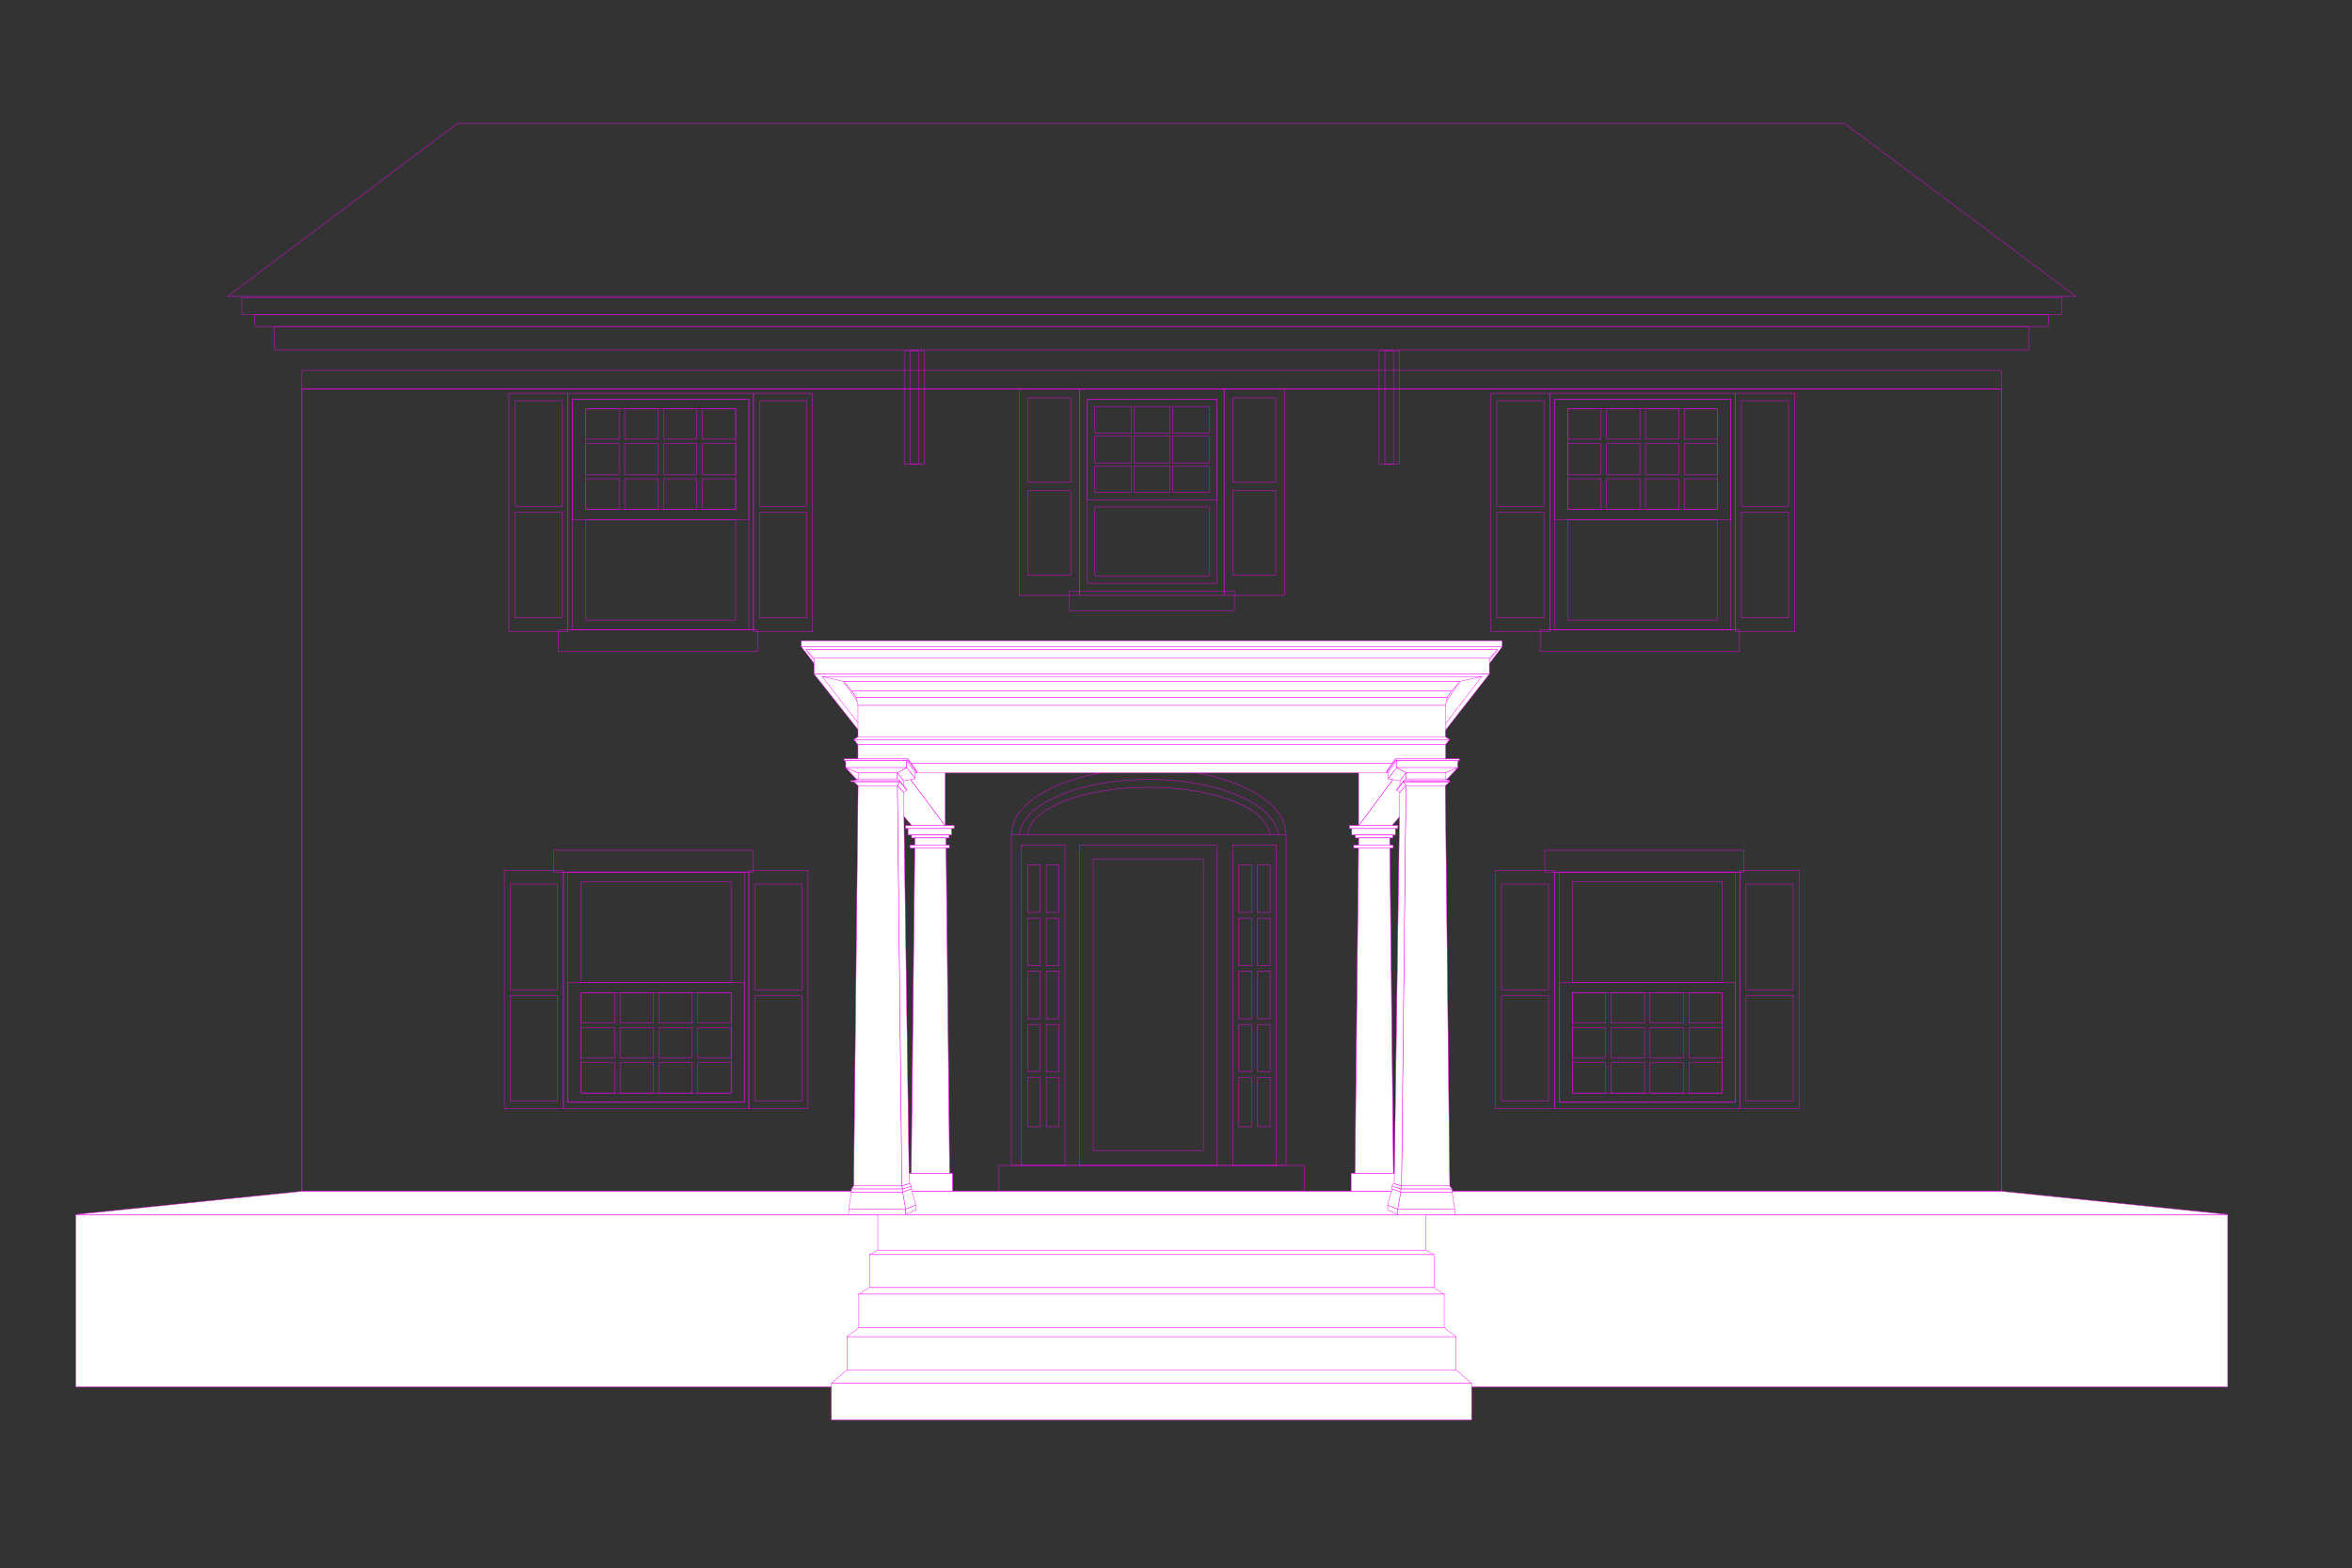 <svg xmlns="http://www.w3.org/2000/svg" xmlns:xlink="http://www.w3.org/1999/xlink" viewBox="0 0 768 512.25"><rect x="0" y="0" width="768" height="512.25" fill="#333333" stroke="none"/><defs><style>.cls-1,.cls-2,.cls-3,.cls-5,.cls-6,.cls-7,.cls-9{fill:none;}.cls-10,.cls-11,.cls-12,.cls-13,.cls-2,.cls-3,.cls-5,.cls-6,.cls-7,.cls-8,.cls-9{stroke:#f0f;}.cls-2,.cls-8{stroke-width:0.13px;}.cls-3{stroke-width:0.13px;}.cls-4{clip-path:url(#clip-path);}.cls-5{stroke-width:0.14px;}.cls-6{stroke-width:0.14px;}.cls-7{stroke-width:0.13px;}.cls-10,.cls-11,.cls-12,.cls-13,.cls-8{fill:#fff;}.cls-9{stroke-linecap:round;stroke-width:0.13px;}.cls-13,.cls-9{stroke-linejoin:round;}.cls-10,.cls-13{stroke-width:0.13px;}.cls-11{stroke-width:0.13px;}.cls-12{stroke-width:0.17px;}</style><clipPath id="clip-path"><rect class="cls-1" x="327.51" y="248.06" width="94.88" height="24.56"/></clipPath></defs><title>303-desha-export</title><g id="art"><rect id="rect827" class="cls-2" x="98.57" y="127.05" width="555" height="306.56"/><rect id="rect827-2" class="cls-2" x="98.57" y="120.99" width="555" height="6.06"/><rect id="rect868" class="cls-3" x="78.95" y="97.16" width="594.24" height="5.53"/><path id="rect870" class="cls-2" d="M74.35,96.78H677.79L602.24,40.29H149.35Z"/><rect id="rect873" class="cls-2" x="98.57" y="127.05" width="555" height="262.02"/><g id="g1886"><rect id="rect39" class="cls-2" x="326.2" y="380.62" width="99.75" height="8.44"/><g class="cls-4"><ellipse id="path4551" class="cls-2" cx="375.08" cy="272.24" rx="44.68" ry="21.13"/></g><rect id="rect4553" class="cls-2" x="330.23" y="272.63" width="89.72" height="108"/><g class="cls-4"><ellipse id="path4551-0" class="cls-2" cx="375.08" cy="273.5" rx="42.32" ry="18.93"/></g><g class="cls-4"><ellipse id="path4551-0-6" class="cls-2" cx="375.08" cy="273" rx="39.51" ry="15.88"/></g><g id="g1840"><rect id="rect4555-3-2" class="cls-2" x="352.43" y="275.99" width="44.84" height="104.64"/><rect id="rect4587" class="cls-2" x="356.95" y="280.5" width="36" height="95.25"/></g><g id="g1794"><rect id="rect4555" class="cls-2" x="333.5" y="275.99" width="14.27" height="104.64"/><g id="g4755"><g id="g4659-2"><rect id="rect4640-9" class="cls-5" x="335.53" y="334.58" width="4.11" height="15.38"/><rect id="rect4640-7-6" class="cls-5" x="341.63" y="334.58" width="4.11" height="15.38"/></g><g id="g4659-6"><rect id="rect4640-3" class="cls-6" x="335.53" y="317.22" width="4.11" height="15.51"/><rect id="rect4640-7-3" class="cls-6" x="341.63" y="317.22" width="4.11" height="15.51"/></g><g id="g4659-28"><rect id="rect4640-8" class="cls-2" x="335.53" y="351.83" width="4.11" height="16.18"/><rect id="rect4640-7-0" class="cls-2" x="341.63" y="351.83" width="4.11" height="16.18"/></g><g id="g4659-6-9"><rect id="rect4640-3-3" class="cls-6" x="335.53" y="299.85" width="4.11" height="15.51"/><rect id="rect4640-7-3-3" class="cls-6" x="341.63" y="299.85" width="4.11" height="15.51"/></g><g id="g4659-6-0"><rect id="rect4640-3-1" class="cls-6" x="335.53" y="282.48" width="4.11" height="15.51"/><rect id="rect4640-7-3-30" class="cls-6" x="341.63" y="282.48" width="4.11" height="15.51"/></g></g></g><g id="g1775"><rect id="rect4555-3" class="cls-2" x="402.5" y="275.99" width="14.27" height="104.64"/><g id="g4755-0"><g id="g4659-2-3"><rect id="rect4640-9-8" class="cls-5" x="404.53" y="334.58" width="4.11" height="15.38"/><rect id="rect4640-7-6-0" class="cls-5" x="410.63" y="334.58" width="4.11" height="15.38"/></g><g id="g4659-6-7"><rect id="rect4640-3-10" class="cls-6" x="404.53" y="317.22" width="4.11" height="15.51"/><rect id="rect4640-7-3-8" class="cls-6" x="410.63" y="317.22" width="4.11" height="15.51"/></g><g id="g4659-28-8"><rect id="rect4640-8-3" class="cls-2" x="404.53" y="351.83" width="4.11" height="16.18"/><rect id="rect4640-7-0-7" class="cls-2" x="410.63" y="351.83" width="4.11" height="16.18"/></g><g id="g4659-6-9-2"><rect id="rect4640-3-3-9" class="cls-6" x="404.53" y="299.85" width="4.11" height="15.51"/><rect id="rect4640-7-3-3-2" class="cls-6" x="410.63" y="299.85" width="4.11" height="15.51"/></g><g id="g4659-6-0-5"><rect id="rect4640-3-1-3" class="cls-6" x="404.53" y="282.48" width="4.11" height="15.51"/><rect id="rect4640-7-3-30-5" class="cls-6" x="410.63" y="282.48" width="4.11" height="15.51"/></g></g></g></g><g id="g1582"><g id="g5071"><rect id="rect4817" class="cls-2" x="504.42" y="277.69" width="65.06" height="7.13"/><rect id="rect4819" class="cls-2" x="507.6" y="284.81" width="60.56" height="77.25"/><rect id="rect4819-9" class="cls-2" x="509.1" y="284.81" width="57.56" height="75.19"/><rect id="rect4819-9-9" class="cls-2" x="509.1" y="320.81" width="57.56" height="39.19"/><rect id="rect4819-9-0" class="cls-2" x="513.42" y="288" width="48.94" height="32.81"/><rect id="rect4819-9-0-2" class="cls-2" x="513.42" y="324.19" width="48.94" height="32.81"/><g id="g4941"><rect id="rect4872" class="cls-2" x="526.1" y="324.19" width="10.88" height="9.94"/><rect id="rect4872-1" class="cls-2" x="538.79" y="324.19" width="10.88" height="9.94"/><rect id="rect4872-1-8" class="cls-2" x="551.48" y="324.19" width="10.88" height="9.94"/><rect id="rect4872-1-6" class="cls-2" x="513.42" y="324.19" width="10.88" height="9.94"/></g><g id="g4941-4"><rect id="rect4872-13" class="cls-2" x="526.1" y="347.06" width="10.88" height="9.94"/><rect id="rect4872-1-0" class="cls-2" x="538.79" y="347.06" width="10.88" height="9.94"/><rect id="rect4872-1-8-5" class="cls-2" x="551.48" y="347.06" width="10.88" height="9.94"/><rect id="rect4872-1-6-6" class="cls-2" x="513.42" y="347.06" width="10.88" height="9.94"/></g><g id="g4941-47"><rect id="rect4872-0" class="cls-2" x="526.1" y="335.62" width="10.88" height="9.94"/><rect id="rect4872-1-01" class="cls-2" x="538.79" y="335.62" width="10.88" height="9.94"/><rect id="rect4872-1-8-8" class="cls-2" x="551.48" y="335.62" width="10.88" height="9.94"/><rect id="rect4872-1-6-8" class="cls-2" x="513.42" y="335.62" width="10.88" height="9.94"/></g><g id="g5011"><rect id="rect4984" class="cls-2" x="488.29" y="284.25" width="19.31" height="77.81"/><g id="g5005"><rect id="rect4986" class="cls-2" x="490.26" y="325.12" width="15.38" height="34.5"/><rect id="rect4986-5" class="cls-2" x="490.26" y="288.75" width="15.38" height="34.5"/></g></g><g id="g5011-7"><rect id="rect4984-5" class="cls-2" x="568.17" y="284.25" width="19.31" height="77.81"/><g id="g5005-3"><rect id="rect4986-58" class="cls-2" x="570.13" y="325.12" width="15.38" height="34.5"/><rect id="rect4986-5-8" class="cls-2" x="570.13" y="288.75" width="15.38" height="34.5"/></g></g></g><g id="g5071-4"><rect id="rect4817-2" class="cls-2" x="180.79" y="277.69" width="65.06" height="7.13"/><rect id="rect4819-1" class="cls-2" x="183.98" y="284.81" width="60.56" height="77.25"/><rect id="rect4819-9-08" class="cls-2" x="185.48" y="284.81" width="57.56" height="75.19"/><rect id="rect4819-9-9-9" class="cls-2" x="185.48" y="320.81" width="57.56" height="39.19"/><rect id="rect4819-9-0-1" class="cls-2" x="189.79" y="288" width="48.94" height="32.81"/><rect id="rect4819-9-0-2-1" class="cls-2" x="189.79" y="324.19" width="48.94" height="32.81"/><g id="g4941-0"><rect id="rect4872-8" class="cls-2" x="202.48" y="324.19" width="10.88" height="9.94"/><rect id="rect4872-1-2" class="cls-2" x="215.17" y="324.19" width="10.88" height="9.94"/><rect id="rect4872-1-8-6" class="cls-2" x="227.85" y="324.19" width="10.88" height="9.94"/><rect id="rect4872-1-6-7" class="cls-2" x="189.79" y="324.19" width="10.88" height="9.94"/></g><g id="g4941-4-6"><rect id="rect4872-13-6" class="cls-2" x="202.48" y="347.06" width="10.88" height="9.94"/><rect id="rect4872-1-0-0" class="cls-2" x="215.17" y="347.06" width="10.88" height="9.94"/><rect id="rect4872-1-8-5-7" class="cls-2" x="227.85" y="347.06" width="10.88" height="9.94"/><rect id="rect4872-1-6-6-1" class="cls-2" x="189.79" y="347.06" width="10.88" height="9.94"/></g><g id="g4941-47-8"><rect id="rect4872-0-4" class="cls-2" x="202.48" y="335.62" width="10.88" height="9.94"/><rect id="rect4872-1-01-2" class="cls-2" x="215.17" y="335.62" width="10.88" height="9.94"/><rect id="rect4872-1-8-8-0" class="cls-2" x="227.85" y="335.62" width="10.88" height="9.94"/><rect id="rect4872-1-6-8-0" class="cls-2" x="189.79" y="335.62" width="10.88" height="9.94"/></g><g id="g5011-6"><rect id="rect4984-2" class="cls-2" x="164.67" y="284.25" width="19.31" height="77.81"/><g id="g5005-9"><rect id="rect4986-1" class="cls-2" x="166.63" y="325.12" width="15.38" height="34.5"/><rect id="rect4986-5-5" class="cls-2" x="166.63" y="288.75" width="15.38" height="34.5"/></g></g><g id="g5011-7-7"><rect id="rect4984-5-8" class="cls-2" x="244.54" y="284.25" width="19.31" height="77.81"/><g id="g5005-3-9"><rect id="rect4986-58-4" class="cls-2" x="246.51" y="325.12" width="15.38" height="34.5"/><rect id="rect4986-5-8-0" class="cls-2" x="246.51" y="288.75" width="15.38" height="34.5"/></g></g></g></g><g id="g1705"><g id="g5071-9"><rect id="rect4817-4" class="cls-2" x="502.92" y="205.69" width="65.06" height="7.13"/><rect id="rect4819-2" class="cls-2" x="506.1" y="128.44" width="60.56" height="77.25"/><rect id="rect4819-9-3" class="cls-2" x="507.6" y="130.5" width="57.56" height="75.19"/><rect id="rect4819-9-9-3" class="cls-2" x="507.6" y="130.5" width="57.56" height="39.19"/><rect id="rect4819-9-0-3" class="cls-2" x="511.92" y="169.69" width="48.94" height="32.81"/><rect id="rect4819-9-0-2-17" class="cls-2" x="511.92" y="133.5" width="48.94" height="32.81"/><g id="g4941-8"><rect id="rect4872-7" class="cls-2" x="524.6" y="156.37" width="10.88" height="9.94"/><rect id="rect4872-1-26" class="cls-2" x="537.29" y="156.37" width="10.88" height="9.94"/><rect id="rect4872-1-8-2" class="cls-2" x="549.98" y="156.37" width="10.88" height="9.94"/><rect id="rect4872-1-6-86" class="cls-2" x="511.92" y="156.37" width="10.88" height="9.94"/></g><g id="g4941-4-5"><rect id="rect4872-13-1" class="cls-2" x="524.6" y="133.5" width="10.88" height="9.94"/><rect id="rect4872-1-0-5" class="cls-2" x="537.29" y="133.5" width="10.88" height="9.94"/><rect id="rect4872-1-8-5-70" class="cls-2" x="549.98" y="133.5" width="10.88" height="9.94"/><rect id="rect4872-1-6-6-6" class="cls-2" x="511.92" y="133.5" width="10.88" height="9.94"/></g><g id="g4941-47-4"><rect id="rect4872-0-3" class="cls-2" x="524.6" y="144.94" width="10.88" height="9.94"/><rect id="rect4872-1-01-9" class="cls-2" x="537.29" y="144.94" width="10.88" height="9.94"/><rect id="rect4872-1-8-8-7" class="cls-2" x="549.98" y="144.94" width="10.88" height="9.94"/><rect id="rect4872-1-6-8-1" class="cls-2" x="511.92" y="144.94" width="10.88" height="9.94"/></g><g id="g5011-67"><rect id="rect4984-1" class="cls-2" x="486.79" y="128.44" width="19.31" height="77.81"/><g id="g5005-1"><rect id="rect4986-7" class="cls-2" x="488.76" y="130.87" width="15.38" height="34.5"/><rect id="rect4986-5-7" class="cls-2" x="488.76" y="167.25" width="15.38" height="34.5"/></g></g><g id="g5011-7-72"><rect id="rect4984-5-85" class="cls-2" x="566.67" y="128.44" width="19.31" height="77.81"/><g id="g5005-3-0"><rect id="rect4986-58-1" class="cls-2" x="568.63" y="130.87" width="15.38" height="34.5"/><rect id="rect4986-5-8-7" class="cls-2" x="568.63" y="167.25" width="15.38" height="34.5"/></g></g></g><g id="g5071-4-4"><rect id="rect4817-2-3" class="cls-2" x="182.29" y="205.69" width="65.06" height="7.13"/><rect id="rect4819-1-5" class="cls-2" x="185.48" y="128.44" width="60.56" height="77.25"/><rect id="rect4819-9-08-7" class="cls-2" x="186.98" y="130.5" width="57.56" height="75.19"/><rect id="rect4819-9-9-9-5" class="cls-2" x="186.98" y="130.5" width="57.56" height="39.19"/><rect id="rect4819-9-0-1-6" class="cls-2" x="191.29" y="169.69" width="48.94" height="32.81"/><rect id="rect4819-9-0-2-1-7" class="cls-2" x="191.29" y="133.5" width="48.94" height="32.81"/><g id="g4941-0-7"><rect id="rect4872-8-1" class="cls-2" x="203.98" y="156.37" width="10.88" height="9.94"/><rect id="rect4872-1-2-9" class="cls-2" x="216.67" y="156.37" width="10.88" height="9.94"/><rect id="rect4872-1-8-6-1" class="cls-2" x="229.35" y="156.37" width="10.88" height="9.94"/><rect id="rect4872-1-6-7-0" class="cls-2" x="191.29" y="156.37" width="10.88" height="9.94"/></g><g id="g4941-4-6-9"><rect id="rect4872-13-6-4" class="cls-2" x="203.98" y="133.5" width="10.88" height="9.94"/><rect id="rect4872-1-0-0-9" class="cls-2" x="216.67" y="133.5" width="10.88" height="9.94"/><rect id="rect4872-1-8-5-7-2" class="cls-2" x="229.35" y="133.5" width="10.88" height="9.94"/><rect id="rect4872-1-6-6-1-5" class="cls-2" x="191.29" y="133.5" width="10.88" height="9.94"/></g><g id="g4941-47-8-5"><rect id="rect4872-0-4-8" class="cls-2" x="203.98" y="144.94" width="10.88" height="9.94"/><rect id="rect4872-1-01-2-7" class="cls-2" x="216.67" y="144.94" width="10.88" height="9.94"/><rect id="rect4872-1-8-8-0-8" class="cls-2" x="229.35" y="144.94" width="10.88" height="9.94"/><rect id="rect4872-1-6-8-0-6" class="cls-2" x="191.29" y="144.94" width="10.88" height="9.94"/></g><g id="g5011-6-4"><rect id="rect4984-2-5" class="cls-2" x="166.17" y="128.44" width="19.31" height="77.81"/><g id="g5005-9-6"><rect id="rect4986-1-0" class="cls-2" x="168.13" y="130.87" width="15.38" height="34.5"/><rect id="rect4986-5-5-4" class="cls-2" x="168.13" y="167.25" width="15.38" height="34.5"/></g></g><g id="g5011-7-7-4"><rect id="rect4984-5-8-7" class="cls-2" x="246.04" y="128.44" width="19.31" height="77.81"/><g id="g5005-3-9-6"><rect id="rect4986-58-4-9" class="cls-2" x="248.01" y="130.87" width="15.38" height="34.5"/><rect id="rect4986-5-8-0-8" class="cls-2" x="248.01" y="167.25" width="15.38" height="34.5"/></g></g></g><g id="g1611"><rect id="rect5493" class="cls-2" x="352.45" y="127.05" width="47.25" height="67.39"/><rect id="rect5495" class="cls-2" x="355.07" y="130.5" width="42.38" height="60"/><rect id="rect5501" class="cls-2" x="355.07" y="130.5" width="42.38" height="32.81"/><rect id="rect5497-6" class="cls-2" x="357.51" y="165.56" width="37.31" height="22.5"/><g id="g5579"><rect id="rect5518-91" class="cls-7" x="357.51" y="152.14" width="11.81" height="8.74"/><rect id="rect5518-9-5" class="cls-7" x="370.26" y="152.14" width="11.81" height="8.74"/><rect id="rect5518-9-4-5" class="cls-7" x="383.01" y="152.14" width="11.81" height="8.74"/></g><g id="g5579-8"><rect id="rect5518-91-2" class="cls-7" x="357.51" y="132.75" width="11.81" height="8.74"/><rect id="rect5518-9-5-3" class="cls-7" x="370.26" y="132.75" width="11.81" height="8.74"/><rect id="rect5518-9-4-5-7" class="cls-7" x="383.01" y="132.75" width="11.81" height="8.74"/></g><g id="g5579-8-8"><rect id="rect5518-91-2-5" class="cls-7" x="357.51" y="142.44" width="11.81" height="8.74"/><rect id="rect5518-9-5-3-8" class="cls-7" x="370.26" y="142.44" width="11.81" height="8.74"/><rect id="rect5518-9-4-5-7-7" class="cls-7" x="383.01" y="142.44" width="11.81" height="8.74"/></g><g id="g5721"><rect id="rect5677" class="cls-2" x="332.76" y="127.05" width="19.69" height="67.39"/><g id="g5715"><rect id="rect5696" class="cls-2" x="335.57" y="129.94" width="14.06" height="27.56"/><rect id="rect5696-0" class="cls-2" x="335.57" y="160.31" width="14.06" height="27.56"/></g></g><g id="g5721-9"><rect id="rect5677-8" class="cls-2" x="399.7" y="127.05" width="19.69" height="67.39"/><g id="g5715-2"><rect id="rect5696-5" class="cls-2" x="402.51" y="129.94" width="14.06" height="27.56"/><rect id="rect5696-0-1" class="cls-2" x="402.51" y="160.31" width="14.06" height="27.56"/></g></g><rect id="rect5750" class="cls-2" x="349.07" y="193.13" width="54" height="6.37"/></g></g><rect id="rect1515" class="cls-8" x="24.73" y="396.7" width="702.69" height="56.21"/><rect id="rect1719" class="cls-3" x="83.19" y="102.69" width="585.76" height="3.94"/><rect id="rect1721" class="cls-3" x="89.56" y="106.63" width="573.03" height="7.65"/><g id="g1756"><g id="g1725"><rect id="rect1713" class="cls-9" x="450.32" y="114.56" width="6.56" height="36.94"/><rect id="rect1717" class="cls-9" x="452.2" y="114.56" width="2.81" height="36.94"/></g><g id="g1731"><rect id="rect1727" class="cls-9" x="295.26" y="114.56" width="6.56" height="36.94"/><rect id="rect1729" class="cls-9" x="297.13" y="114.56" width="2.81" height="36.94"/></g></g><path id="path1942" class="cls-8" d="M653.57,389.07l73.85,7.57H24.73l73.84-7.57Z"/></g><g id="porch"><g id="porch_top" data-name="porch top"><polygon class="cls-10" points="295.68 229.09 308.65 250.19 308.65 269.75 295.68 252.39 295.68 229.09"/><polygon class="cls-10" points="456.48 226.12 443.62 247.7 443.62 269.75 456.48 252.39 456.48 226.12"/><polygon class="cls-11" points="459.92 251.46 292.75 251.46 261.65 211.25 490.49 211.25 459.92 251.46"/><polygon class="cls-11" points="461.18 248.82 291.18 248.82 263.2 212.22 488.94 212.22 461.18 248.82"/><rect class="cls-11" x="265.83" y="214.96" width="220.49" height="5.19"/><polygon class="cls-11" points="463.91 248.82 288.49 248.82 265.83 220.15 486.31 220.15 463.91 248.82"/><polygon class="cls-11" points="472.17 236.14 280.19 236.14 268.44 220.96 483.86 220.96 472.17 236.14"/><polygon class="cls-11" points="460.85 245.99 291.62 245.99 275.39 222.5 476.75 222.5 460.85 245.99"/><polygon class="cls-11" points="457.2 249.17 295.53 249.17 278.14 225.63 474 225.63 457.2 249.17"/><polygon class="cls-11" points="465.62 237.75 287.18 237.75 279.58 227.75 472.56 227.75 465.62 237.75"/><polygon class="cls-11" points="458.89 248.18 293.35 248.18 280.16 230.36 471.98 230.36 458.89 248.18"/><rect class="cls-11" x="280.16" y="230.36" width="191.82" height="18.18"/><polygon class="cls-11" points="468.55 247.5 283.85 247.5 278.82 241.5 473.32 241.5 468.55 247.5"/><rect class="cls-11" x="261.66" y="209.25" width="228.82" height="2"/><polygon class="cls-11" points="471.98 230.36 472.56 227.75 279.58 227.75 280.16 230.36 471.98 230.36"/><polygon class="cls-11" points="472.56 227.75 474 225.63 278.14 225.63 279.58 227.75 472.56 227.75"/><polygon class="cls-11" points="474 225.63 476.75 222.5 275.39 222.5 278.14 225.63 474 225.63"/><polygon class="cls-11" points="476.75 222.5 483.86 220.96 268.44 220.96 275.39 222.5 476.75 222.5"/><polygon class="cls-11" points="486.31 214.96 488.94 212.22 263.2 212.22 265.83 214.96 486.31 214.96"/><polygon class="cls-11" points="471.94 243.21 280.16 243.21 278.82 241.5 473.32 241.5 471.94 243.21"/><polygon class="cls-11" points="473.32 241.5 471.98 240.66 280.16 240.66 278.82 241.5 473.32 241.5"/><rect class="cls-11" x="280.16" y="243.21" width="191.82" height="6.12"/><polygon class="cls-1" points="461.08 248.82 291.09 248.82 263.11 212.22 488.85 212.22 461.08 248.82"/><polygon class="cls-1" points="461.08 248.82 291.09 248.82 263.11 212.22 488.85 212.22 461.08 248.82"/><polygon class="cls-1" points="461.08 248.82 291.09 248.82 263.11 212.22 488.85 212.22 461.08 248.82"/><polygon class="cls-10" points="280.16 249.33 297.85 269.75 308.65 269.75 295.68 252.39 456.48 252.39 443.62 269.75 454.42 269.75 471.98 249.33 280.16 249.33"/></g><g id="back_columns" data-name="back columns"><g id="g1902"><g id="g1021"><rect id="rect974" class="cls-12" x="441.39" y="270.58" width="14.26" height="2.13"/><rect id="rect974-7" class="cls-12" x="440.6" y="269.63" width="15.85" height="0.96"/><rect id="rect974-7-9" class="cls-12" x="442.55" y="272.71" width="12.26" height="0.96"/><path id="rect1010" class="cls-12" d="M443.64,273.67H453.8L455,383.2H442.44Z"/><rect id="rect1013" class="cls-12" x="441.18" y="383.2" width="14.79" height="5.87"/><rect id="rect1008" class="cls-12" x="442.02" y="276.02" width="12.89" height="0.96"/></g><g id="g1021-2"><rect id="rect974-6" class="cls-12" x="296.49" y="270.58" width="14.26" height="2.13"/><rect id="rect974-7-2" class="cls-12" x="295.7" y="269.63" width="15.85" height="0.96"/><rect id="rect974-7-9-3" class="cls-12" x="297.65" y="272.71" width="12.26" height="0.96"/><path id="rect1010-0" class="cls-12" d="M298.74,273.67H308.9l1.19,109.53H297.54Z"/><rect id="rect1013-2" class="cls-12" x="296.28" y="383.2" width="14.79" height="5.87"/><rect id="rect1008-0" class="cls-12" x="297.12" y="276.02" width="12.89" height="0.96"/></g></g></g><g id="columns"><rect class="cls-13" x="277.81" y="254.96" width="15.06" height="0.3"/><g id="g1452"><polygon class="cls-13" points="280.25 252.41 276.16 250.69 296.08 250.59 293 252.41 280.25 252.41"/><polygon class="cls-13" points="298.84 254.33 279.52 254.33 276.16 250.69 296.15 250.69 298.84 254.33"/><rect id="rect1450" class="cls-13" x="277.11" y="394.91" width="18.66" height="1.76"/><polygon id="rect1450-2" data-name="rect1450" class="cls-13" points="295.77 394.91 299.02 393.54 299.02 395.13 295.77 396.57 295.77 394.91"/><polygon class="cls-13" points="281.45 388.29 297.63 388.29 294.76 389.29 278 389.29 281.45 388.29"/><polygon class="cls-13" points="277.11 394.91 278 389.29 294.75 389.29 295.77 394.91 277.11 394.91"/><polygon class="cls-13" points="299.02 393.54 297.63 388.29 294.75 389.29 295.77 394.91 299.02 393.54"/><rect class="cls-13" x="278" y="388.28" width="16.75" height="1"/><polygon class="cls-13" points="294.75 388.29 297.63 387.32 297.63 388.29 294.75 389.29 294.75 388.29"/><polygon class="cls-13" points="278 388.29 278.75 387.32 294.5 387.32 294.75 388.29 278 388.29"/><polygon class="cls-13" points="297.63 387.32 294.75 388.29 294.5 387.32 297.06 386.54 297.63 387.32"/><polygon class="cls-13" points="299.4 251.94 279.29 251.94 275.63 247.88 296.48 247.88 299.4 251.94"/><polygon class="cls-13" points="299.41 252.35 280.25 252.35 279.31 252.35 275.63 248.28 296.48 248.28 299.41 252.35"/><polygon class="cls-13" points="280.25 252.41 292.95 252.41 295 255.03 282.61 255.03 280.25 252.41"/><polygon class="cls-13" points="282.61 255.03 279.52 254.33 276.16 250.69 280.25 252.41 282.61 255.03"/><rect class="cls-13" x="276.16" y="248.47" width="19.91" height="2.22"/><polygon class="cls-13" points="298.84 252.29 296.08 248.48 296.07 250.69 298.84 254.33 298.84 252.29"/><polygon class="cls-13" points="299.41 251.95 296.48 247.88 296.48 248.29 299.41 252.35 299.41 251.95"/><rect class="cls-13" x="275.62" y="247.88" width="20.86" height="0.41"/><polygon class="cls-13" points="295 255.03 293 252.41 296.07 250.69 298.84 254.33 295 255.03"/><polygon class="cls-13" points="293 252.41 280.25 252.41 276.16 250.69 296.08 250.69 293 252.41"/><path id="path1448" class="cls-13" d="M280.25,252.41H293l1.5,134.91H278.75Z"/><polygon class="cls-13" points="295 255.03 293 252.41 294.5 387.32 296.89 386.55 295 255.03"/><polygon class="cls-13" points="278.75 254.99 280.22 254.39 293.03 254.39 293.81 254.99 278.75 254.99"/><polygon id="rect1446" class="cls-13" points="293.81 254.99 296.07 257.82 296.07 258.09 293.81 255.29 293.81 254.99"/><polygon id="rect1446-2" data-name="rect1446" class="cls-13" points="293.06 255.41 295.06 257.91 295.06 258.81 293.06 256.54 293.06 255.41"/><polygon class="cls-13" points="295.06 258.71 296.07 258.09 293.81 255.29 293.06 256.54 295.06 258.71"/><polygon class="cls-13" points="278.75 255.29 280.19 256.6 293.06 256.6 293.81 255.29 278.75 255.29"/><rect id="rect1446-3" data-name="rect1446" class="cls-13" x="278.75" y="254.99" width="15.06" height="0.3"/></g><g id="g1452-2" data-name="g1452"><polygon class="cls-13" points="471.89 252.41 475.98 250.69 456.07 250.59 459.14 252.41 471.89 252.41"/><polygon class="cls-13" points="453.3 254.33 472.63 254.33 475.98 250.69 455.99 250.69 453.3 254.33"/><rect id="rect1450-3" data-name="rect1450" class="cls-13" x="456.38" y="394.91" width="18.66" height="1.76"/><polygon id="rect1450-4" data-name="rect1450" class="cls-13" points="456.38 394.91 453.12 393.54 453.12 395.13 456.38 396.57 456.38 394.91"/><polygon class="cls-13" points="470.69 388.29 454.52 388.29 457.39 389.29 474.14 389.29 470.69 388.29"/><polygon class="cls-13" points="475.03 394.91 474.14 389.29 457.39 389.29 456.38 394.91 475.03 394.91"/><polygon class="cls-13" points="453.12 393.54 454.52 388.29 457.39 389.29 456.38 394.91 453.12 393.54"/><rect class="cls-13" x="457.39" y="388.28" width="16.75" height="1" transform="translate(931.53 777.57) rotate(-180)"/><polygon class="cls-13" points="457.39 388.29 454.52 387.32 454.52 388.29 457.39 389.29 457.39 388.29"/><polygon class="cls-13" points="474.14 388.29 473.39 387.32 457.64 387.32 457.39 388.29 474.14 388.29"/><polygon class="cls-13" points="454.52 387.32 457.39 388.29 457.64 387.32 455.08 386.54 454.52 387.32"/><polygon class="cls-13" points="452.74 251.94 472.85 251.94 476.52 247.88 455.66 247.88 452.74 251.94"/><polygon class="cls-13" points="452.74 252.35 471.89 252.35 472.83 252.35 476.52 248.28 455.67 248.28 452.74 252.35"/><polygon class="cls-13" points="471.89 252.41 459.19 252.41 457.14 255.03 469.54 255.03 471.89 252.41"/><polygon class="cls-13" points="469.54 255.03 472.63 254.33 475.98 250.69 471.89 252.41 469.54 255.03"/><rect class="cls-13" x="456.07" y="248.47" width="19.91" height="2.22" transform="translate(932.05 499.16) rotate(-180)"/><polygon class="cls-13" points="453.3 252.29 456.07 248.48 456.07 250.69 453.3 254.33 453.3 252.29"/><polygon class="cls-13" points="452.74 251.95 455.66 247.88 455.66 248.29 452.74 252.35 452.74 251.95"/><rect class="cls-13" x="455.66" y="247.88" width="20.86" height="0.41" transform="translate(932.18 496.17) rotate(-180)"/><polygon class="cls-13" points="457.14 255.03 459.14 252.41 456.07 250.69 453.3 254.33 457.14 255.03"/><polygon class="cls-13" points="459.14 252.41 471.89 252.41 475.98 250.69 456.07 250.69 459.14 252.41"/><path id="path1448-2" data-name="path1448" class="cls-13" d="M471.89,252.41H459.14l-1.5,134.91h15.75Z"/><polygon class="cls-13" points="457.14 255.03 459.14 252.41 457.64 387.32 455.26 386.55 457.14 255.03"/><polygon class="cls-13" points="473.39 254.99 471.93 254.39 459.11 254.39 458.33 254.99 473.39 254.99"/><polygon id="rect1446-4" data-name="rect1446" class="cls-13" points="458.33 254.99 456.07 257.82 456.07 258.09 458.33 255.29 458.33 254.99"/><polygon id="rect1446-5" data-name="rect1446" class="cls-13" points="459.09 255.41 457.08 257.91 457.08 258.81 459.09 256.54 459.09 255.41"/><polygon class="cls-13" points="457.08 258.71 456.07 258.09 458.33 255.29 459.09 256.54 457.08 258.71"/><polygon class="cls-13" points="473.39 255.29 471.95 256.6 459.09 256.6 458.33 255.29 473.39 255.29"/><rect id="rect1446-6" data-name="rect1446" class="cls-13" x="458.33" y="254.99" width="15.06" height="0.3"/></g><rect class="cls-13" x="460.1" y="255.03" width="13.29" height="0.27" transform="translate(933.5 510.32) rotate(-180)"/></g><g id="stairs"><rect id="rect1064" class="cls-8" x="286.62" y="396.7" width="178.89" height="11.63"/><polygon class="cls-8" points="283.91 409.78 468.24 409.78 465.52 408.32 286.63 408.32 283.91 409.78"/><rect class="cls-8" x="283.91" y="409.78" width="184.33" height="10.75"/><polygon class="cls-8" points="280.44 422.69 471.57 422.69 468.24 420.53 283.75 420.53 280.44 422.69"/><rect class="cls-8" x="280.43" y="422.69" width="191.13" height="10.91"/><polygon class="cls-8" points="276.55 436.57 475.44 436.57 471.57 433.61 280.44 433.61 276.55 436.57"/><rect class="cls-8" x="276.55" y="436.57" width="198.89" height="10.8"/><polygon class="cls-8" points="271.46 451.81 480.52 451.81 475.44 447.37 276.55 447.37 271.46 451.81"/><rect class="cls-8" x="271.47" y="451.81" width="209.06" height="11.94"/></g></g></svg>